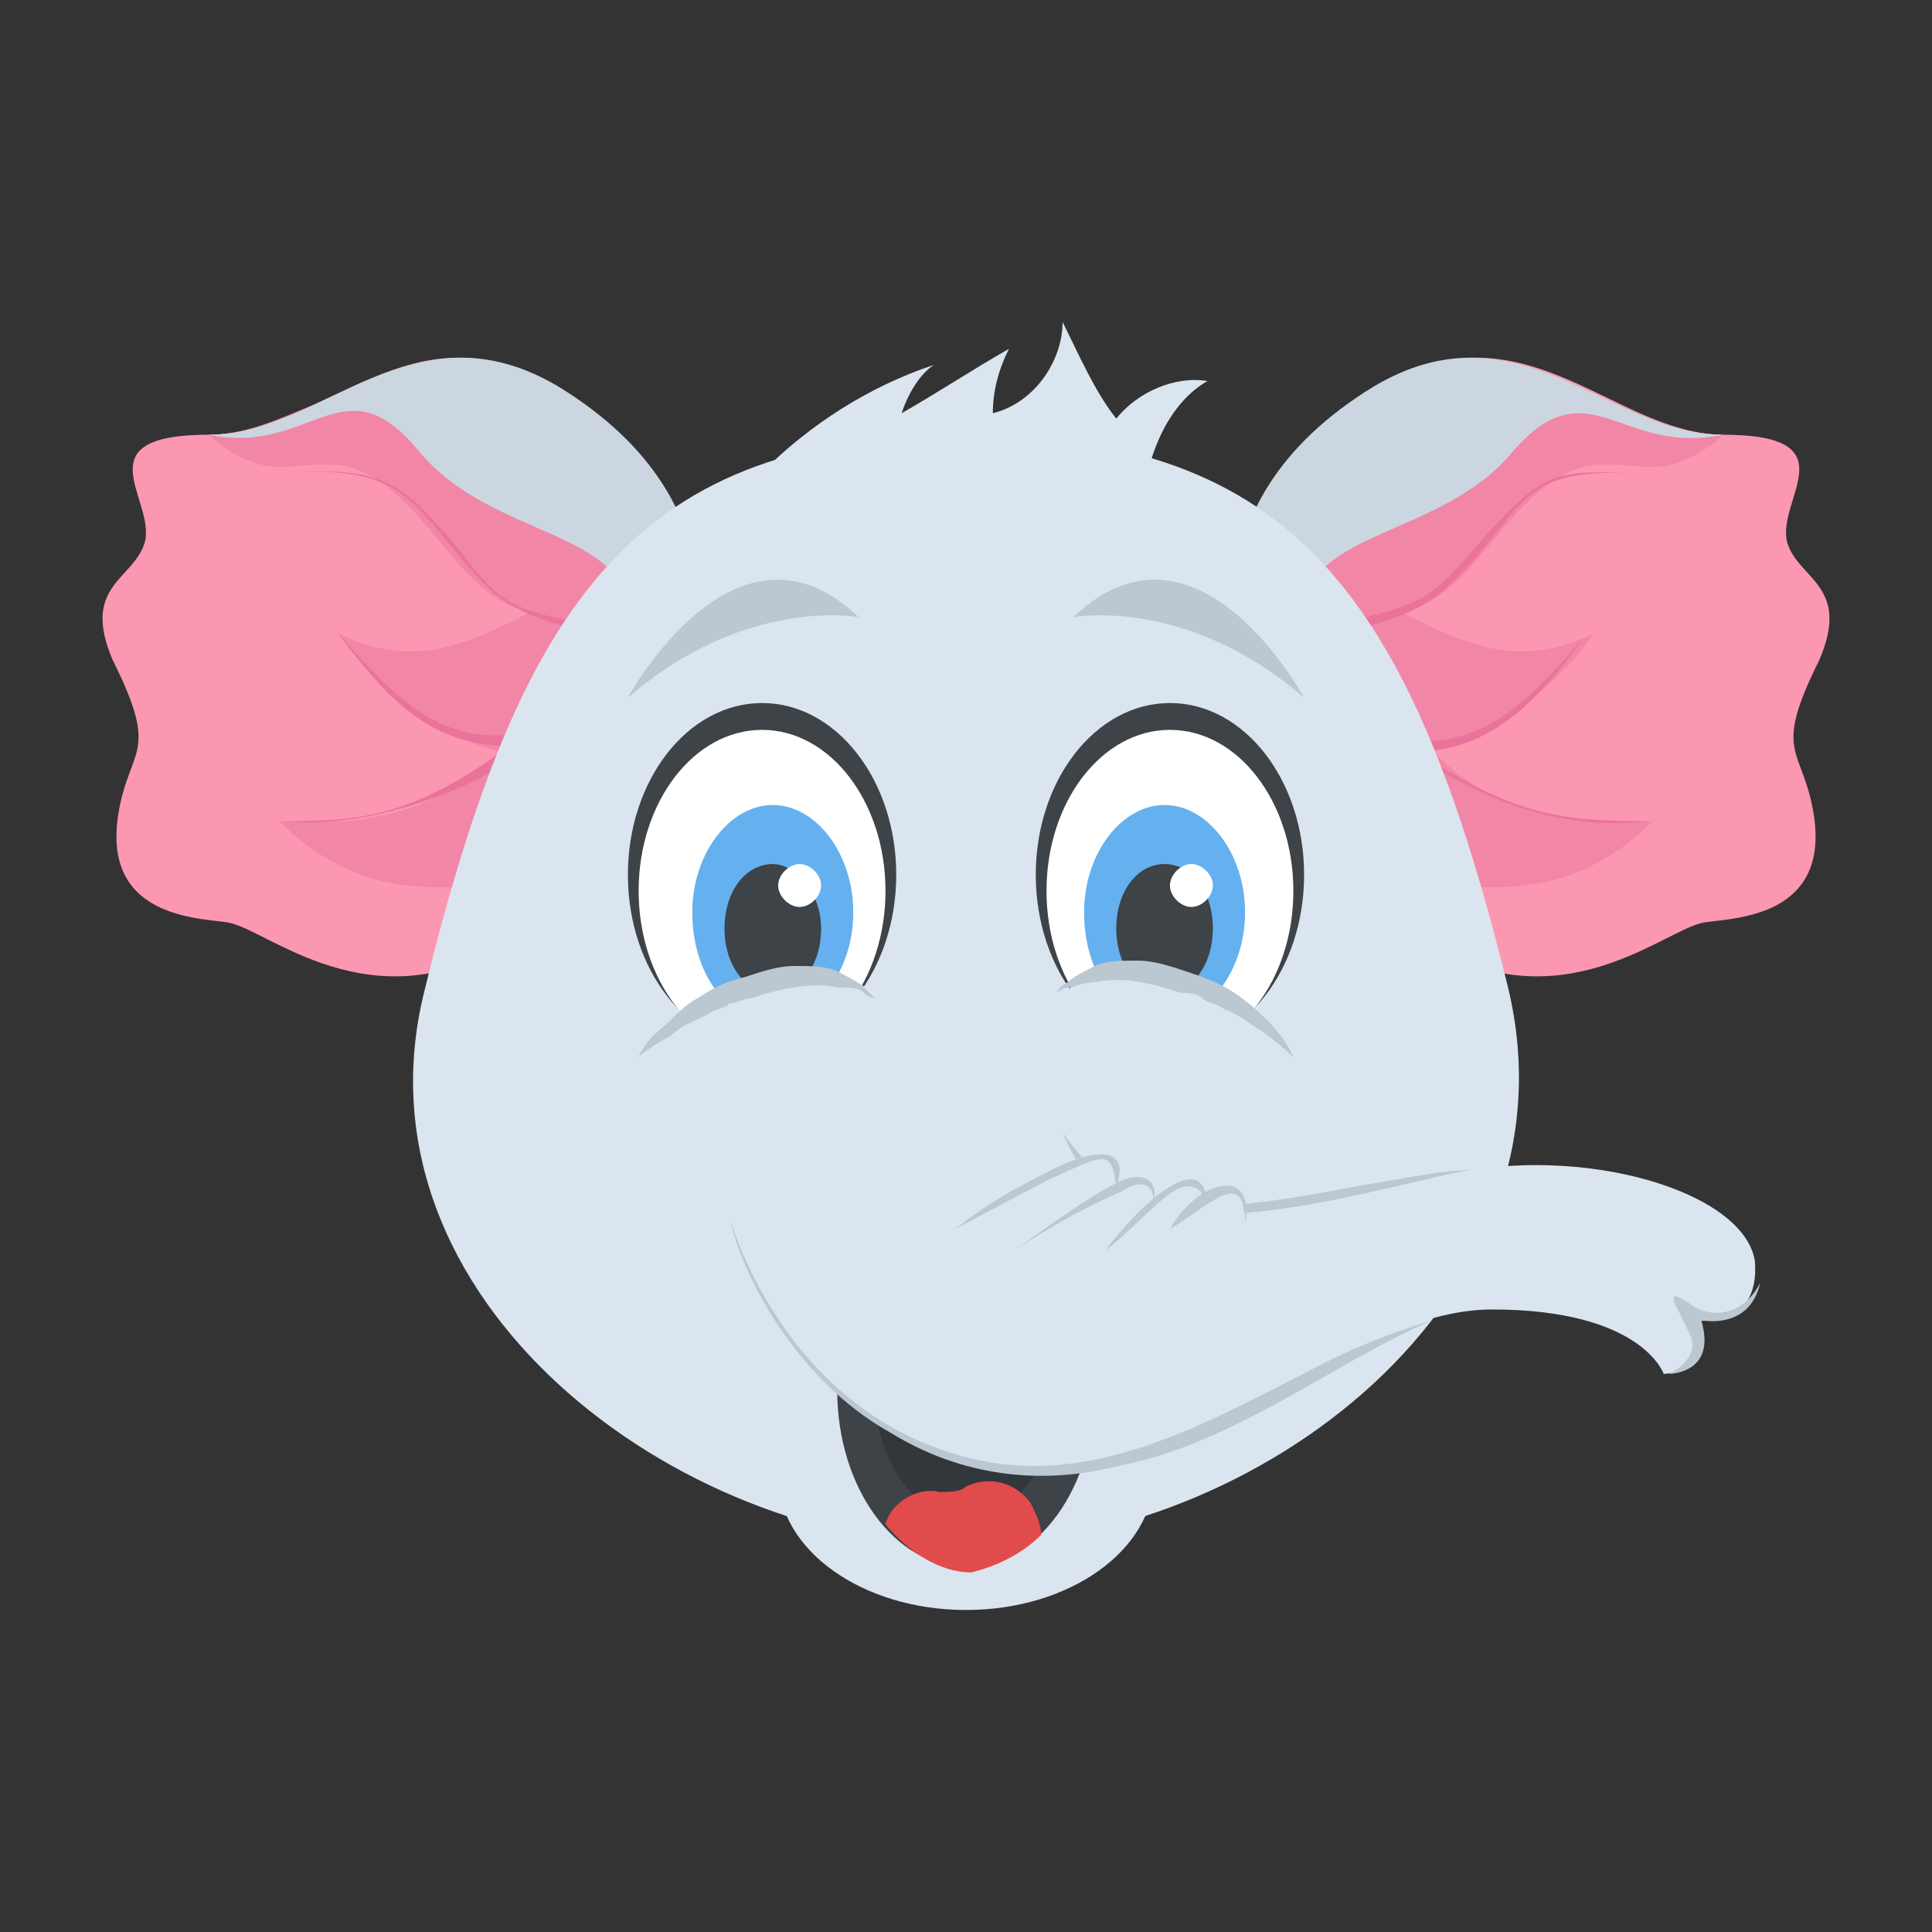 <?xml version="1.0" encoding="utf-8"?>
<!-- Generator: Adobe Illustrator 18.0.0, SVG Export Plug-In . SVG Version: 6.00 Build 0)  -->
<!DOCTYPE svg PUBLIC "-//W3C//DTD SVG 1.1//EN" "http://www.w3.org/Graphics/SVG/1.1/DTD/svg11.dtd">
<svg version="1.1" id="Layer_1" xmlns="http://www.w3.org/2000/svg" xmlns:xlink="http://www.w3.org/1999/xlink" x="0px" y="0px"
	 viewBox="0 0 36 36" enable-background="new 0 0 36 36" xml:space="preserve">
<rect x="0" y="0" width="36" height="36" fill="#333333" stroke="none"/>
<g>
	<g>
		<g>
			<g>
				<g>
					<g>
						<g>
							<g>
								<g>
									<path fill="#FC97B2" d="M33.8,15.2c0.3,2-1.7,1.9-2.1,2c-0.8,0.2-2.8,2-5.4,0.2c-2.1-1.5-5.8-7-0.6-10.2
										c2.7-1.6,4.4,0.9,6.4,0.9c2.4,0,1,1.2,1.2,2c0.2,0.7,1.2,0.8,0.6,2.2C33,14.1,33.6,13.9,33.8,15.2z"/>
								</g>
							</g>
						</g>
					</g>
					<g>
						<g>
							<path fill="#F286A7" d="M32.1,8.1c-0.8,0-1.5-0.4-2.3-0.7c-1-0.1-2-0.3-3-0.1c-1.1,0.2-2.1,0.9-2.7,1.9c-0.7,1-1,2.2-0.9,3.4
								c0,0.2,0,0.4,0.1,0.6c0.2,0.6,0.5,1.2,0.8,1.7c0.5,0.5,1.1,0.9,1.7,1.2c0.8,0.4,1.7,0.5,2.6,0.4c0.9-0.1,1.7-0.5,2.4-1.2
								c-2.5,0.2-3.6-0.8-4.1-1.3c1-0.2,2.4-1.3,3-2.2c-0.6,0.3-1.2,0.4-1.8,0.3c-0.6-0.1-1.2-0.4-1.8-0.7c0.7-0.1,1.2-0.7,1.7-1.3
								c0.5-0.6,1-1.2,1.7-1.4c0.4-0.1,0.9,0,1.3,0C31.2,8.7,31.7,8.5,32.1,8.1C32.1,8.1,32.1,8.1,32.1,8.1z"/>
						</g>
					</g>
					<g>
						<g>
							<path fill="#CBD6E0" d="M25.6,7.2c-3.6,2.2-2.9,5.5-1.5,7.8l0,0c0,0,0.1-1.4,0.1-3.3c0-1.9,2.6-1.6,4-3.3
								c1.4-1.6,2,0.1,3.9-0.3C30,8.1,28.3,5.6,25.6,7.2z"/>
						</g>
					</g>
				</g>
			</g>
			<g>
				<g>
					<g>
						<g>
							<g>
								<g>
									<path fill="#FC97B2" d="M2.2,15.2c-0.3,2,1.7,1.9,2.1,2c0.8,0.2,2.8,2,5.4,0.2c2.1-1.5,5.8-7,0.6-10.2
										C7.7,5.6,6,8.1,3.9,8.1c-2.4,0-1,1.2-1.2,2c-0.2,0.7-1.2,0.8-0.6,2.2C3,14.1,2.4,13.9,2.2,15.2z"/>
								</g>
							</g>
						</g>
					</g>
					<g>
						<g>
							<path fill="#F286A7" d="M3.9,8.1c0.8,0,1.5-0.4,2.3-0.7c1-0.1,2-0.3,3-0.1c1.1,0.2,2.1,0.9,2.7,1.9c0.7,1,1,2.2,0.9,3.4
								c0,0.2,0,0.4-0.1,0.6c-0.2,0.6-0.5,1.2-0.8,1.7c-0.5,0.5-1.1,0.9-1.7,1.2c-0.8,0.4-1.7,0.5-2.6,0.4c-0.9-0.1-1.7-0.5-2.4-1.2
								c2.5,0.2,3.6-0.8,4.1-1.3c-1-0.2-2.4-1.3-3-2.2c0.6,0.3,1.2,0.4,1.8,0.3c0.6-0.1,1.2-0.4,1.8-0.7c-0.7-0.1-1.2-0.7-1.7-1.3
								c-0.5-0.6-1-1.2-1.7-1.4c-0.4-0.1-0.9,0-1.3,0C4.8,8.7,4.3,8.5,3.9,8.1C3.9,8.1,3.9,8.1,3.9,8.1z"/>
						</g>
					</g>
					<g>
						<g>
							<path fill="#CBD6E0" d="M10.4,7.2c3.6,2.2,2.9,5.5,1.5,7.8l0,0c0,0-0.1-1.4-0.1-3.3c0-1.9-2.6-1.6-4-3.3s-2,0.1-3.9-0.3
								C6,8.1,7.7,5.6,10.4,7.2z"/>
						</g>
					</g>
				</g>
				<g>
					<g>
						<g>
							<path fill="#EA739A" d="M5.4,8.8c1.8-0.1,2.1,0.2,3.2,1.5c0.7,0.9,0.9,1.2,3.2,1.4l0,0.2c-2.3-0.3-2.6-0.8-3.3-1.6
								C7.6,9.2,7.3,8.7,5.4,8.8z"/>
						</g>
					</g>
					<g>
						<g>
							<path fill="#EA739A" d="M30.7,15.3c-2.5,0.3-4.3-1.3-5-1.6l0,0c-0.7-0.5-1.4-1.1-1.9-1.7l0.2-0.2c0.4,0.5,1.1,1.2,1.8,1.7
								l0,0c0.6,0.3,0.1,0.1,0.6,0.3c1.4,0.1,2.3-1,3.1-1.9C28.7,13,27.8,14,26.4,14C28.2,15.2,29.1,15.3,30.7,15.3z"/>
						</g>
					</g>
					<g>
						<g>
							<path fill="#EA739A" d="M24.2,11.9l0-0.2c2.3-0.3,2.5-0.6,3.2-1.4c1.4-1.6,1.5-1.5,3.1-1.5c-1.8,0-1.9,0.2-3,1.6
								C26.9,11,26.6,11.6,24.2,11.9z"/>
						</g>
					</g>
					<g>
						<g>
							<path fill="#EA739A" d="M12,11.8l0.2,0.2c-0.6,0.6-1.3,1.2-1.9,1.7l0,0c-0.1,0.1-0.2,0.1-0.3,0.1c-0.7,0.7-3,1.7-4.7,1.5
								c1.5,0,2.4-0.1,4.2-1.4c-1.5,0-2.3-0.9-3.2-2.1c0.8,0.9,1.7,2,3.1,1.9c0.6-0.2,0.1,0,0.6-0.3l0,0
								C10.9,12.9,11.6,12.2,12,11.8z"/>
						</g>
					</g>
				</g>
			</g>
		</g>
		<g>
			<g>
				<g>
					<g>
						<path fill="#DAE5EF" d="M18,28.8c-5.4,0-11.5-4.6-10.1-10.3C9.7,11.1,11.9,8.1,18,8.1c6.1,0,8.3,3,10.1,10.3
							C29.5,24.2,23.4,28.8,18,28.8z"/>
					</g>
				</g>
			</g>
			<g>
				<g>
					<g>
						<ellipse fill="#DAE5EF" cx="18" cy="27.5" rx="3.5" ry="2.5"/>
					</g>
				</g>
			</g>
			<g>
				<g>
					<g>
						<ellipse fill="#3E4347" cx="18" cy="25.9" rx="2.4" ry="3.3"/>
					</g>
				</g>
			</g>
			<g>
				<g>
					<g>
						<ellipse fill="#31373A" cx="18" cy="25.9" rx="1.7" ry="2.4"/>
					</g>
				</g>
			</g>
			<g>
				<g>
					<g>
						<path fill="#DAE5EF" d="M14.2,8.8c0.9-0.9,2-1.6,3.2-2c-0.3,0.2-0.5,0.6-0.6,0.9c0.7-0.4,1.3-0.8,2-1.2
							c-0.2,0.4-0.3,0.8-0.3,1.2c0.8-0.2,1.3-1,1.3-1.7c0.3,0.6,0.6,1.3,1,1.8c0.4-0.5,1.1-0.8,1.7-0.7c-0.7,0.4-1.1,1.3-1.2,2.2
							c-0.1,0.9,0.1,1.7,0.3,2.5c-0.6-0.8-1.5-1.2-2.4-1.4c-0.9-0.2-1.9-0.1-2.9-0.1"/>
					</g>
				</g>
			</g>
		</g>
		<g>
			<g>
				<g>
					<g>
						<g>
							<g>
								<ellipse fill="#3E4347" cx="21.8" cy="16.3" rx="2.5" ry="3.2"/>
							</g>
						</g>
					</g>
					<g>
						<g>
							<g>
								<ellipse fill="#FFFFFF" cx="21.8" cy="16.6" rx="2.3" ry="3"/>
							</g>
						</g>
					</g>
					<g>
						<g>
							<g>
								<g>
									<path fill="#65B1EF" d="M23.2,17c0,1.1-0.7,2-1.5,2c-0.9,0-1.5-0.9-1.5-2c0-1.1,0.7-2,1.5-2C22.5,15,23.2,15.9,23.2,17z"/>
								</g>
							</g>
						</g>
						<g>
							<g>
								<g>
									<path fill="#3E4347" d="M22.6,17.3c0,0.7-0.4,1.2-0.9,1.2c-0.5,0-0.9-0.5-0.9-1.2c0-0.7,0.4-1.2,0.9-1.2
										C22.2,16.1,22.6,16.6,22.6,17.3z"/>
								</g>
							</g>
						</g>
					</g>
					<g>
						<g>
							<g>
								<path fill="#FFFFFF" d="M22.6,16.5c0,0.2-0.2,0.4-0.4,0.4c-0.2,0-0.4-0.2-0.4-0.4c0-0.2,0.2-0.4,0.4-0.4
									C22.4,16.1,22.6,16.3,22.6,16.5z"/>
							</g>
						</g>
					</g>
				</g>
				<g>
					<g>
						<g>
							<g>
								
									<ellipse transform="matrix(0.896 0.444 -0.444 0.896 11.229 -7.668)" fill="#DAE5EF" cx="22" cy="20.1" rx="2.8" ry="1.7"/>
							</g>
						</g>
					</g>
					<g>
						<g>
							<g>
								<path fill="#BBC7D1" d="M24.1,19.7c0,0-0.2-0.2-0.6-0.5c-0.2-0.1-0.4-0.3-0.7-0.4c-0.1-0.1-0.3-0.1-0.4-0.2
									c-0.1-0.1-0.3-0.1-0.4-0.1c-0.6-0.2-1.1-0.3-1.6-0.2c-0.2,0-0.4,0.1-0.5,0.1c-0.1,0-0.2,0.1-0.2,0.1c0,0,0-0.1,0.2-0.2
									c0.1-0.1,0.3-0.2,0.5-0.3c0.2-0.1,0.5-0.1,0.8-0.1c0.3,0,0.6,0.1,0.9,0.2c0.3,0.1,0.6,0.2,0.9,0.4c0.3,0.2,0.5,0.4,0.6,0.5
									C24,19.4,24.1,19.7,24.1,19.7z"/>
							</g>
						</g>
					</g>
				</g>
			</g>
			<g>
				<g>
					<g>
						<g>
							<g>
								<ellipse fill="#3E4347" cx="14.2" cy="16.3" rx="2.5" ry="3.2"/>
							</g>
						</g>
					</g>
					<g>
						<g>
							<g>
								<ellipse fill="#FFFFFF" cx="14.2" cy="16.6" rx="2.3" ry="3"/>
							</g>
						</g>
					</g>
					<g>
						<g>
							<g>
								<g>
									<path fill="#65B1EF" d="M15.9,17c0,1.1-0.7,2-1.5,2c-0.9,0-1.5-0.9-1.5-2c0-1.1,0.7-2,1.5-2C15.2,15,15.9,15.9,15.9,17z"/>
								</g>
							</g>
						</g>
						<g>
							<g>
								<g>
									<path fill="#3E4347" d="M15.3,17.3c0,0.7-0.4,1.2-0.9,1.2c-0.5,0-0.9-0.5-0.9-1.2c0-0.7,0.4-1.2,0.9-1.2
										C14.8,16.1,15.3,16.6,15.3,17.3z"/>
								</g>
							</g>
						</g>
					</g>
					<g>
						<g>
							<g>
								<path fill="#FFFFFF" d="M15.3,16.5c0,0.2-0.2,0.4-0.4,0.4c-0.2,0-0.4-0.2-0.4-0.4c0-0.2,0.2-0.4,0.4-0.4
									C15.1,16.1,15.3,16.3,15.3,16.5z"/>
							</g>
						</g>
					</g>
				</g>
				<g>
					<g>
						<g>
							<g>
								
									<ellipse transform="matrix(-0.896 0.444 -0.444 -0.896 35.538 31.905)" fill="#DAE5EF" cx="14" cy="20.1" rx="2.8" ry="1.7"/>
							</g>
						</g>
					</g>
					<g>
						<g>
							<g>
								<path fill="#BBC7D1" d="M11.9,19.7c0,0,0.1-0.3,0.5-0.6c0.2-0.2,0.4-0.4,0.6-0.5c0.3-0.2,0.5-0.3,0.9-0.4
									c0.3-0.1,0.6-0.2,0.9-0.2c0.3,0,0.6,0,0.8,0.1c0.2,0.1,0.4,0.2,0.5,0.3c0.1,0.1,0.2,0.2,0.2,0.2c0,0-0.1,0-0.2-0.1
									c-0.1-0.1-0.3-0.1-0.5-0.1c-0.4-0.1-1,0-1.6,0.2c-0.1,0-0.3,0.1-0.4,0.1c-0.1,0.1-0.3,0.1-0.4,0.2c-0.2,0.1-0.5,0.2-0.7,0.4
									C12.1,19.5,11.9,19.7,11.9,19.7z"/>
							</g>
						</g>
					</g>
				</g>
			</g>
		</g>
		<g>
			<g>
				<g>
					<g>
						<path fill="#BBC7D1" d="M20,11.5c0,0,2.1-0.4,4.3,1.5C24.3,13,22.3,9.3,20,11.5z"/>
					</g>
				</g>
			</g>
			<g>
				<g>
					<g>
						<path fill="#BBC7D1" d="M16,11.5c0,0-2.1-0.4-4.3,1.5C11.7,13,13.7,9.3,16,11.5z"/>
					</g>
				</g>
			</g>
		</g>
		<g>
			<g>
				<g>
					<path fill="#BBC7D1" d="M13.6,22.7c0.5,1.4,1.6,2.9,3.1,3.7c1.3,0.7,2.6,0.9,4.1,0.6c1.8-0.4,3.8-1.8,5.9-2.4
						c-1.7,0.7-3.7,2.3-5.8,2.7c-1.5,0.4-3,0.2-4.3-0.6C14.8,25.7,13.8,23.7,13.6,22.7z"/>
				</g>
			</g>
			<g>
				<g>
					<path fill="#BBC7D1" d="M28.1,21.8c-3.1,0.8-7.1,2.3-8.3-0.7c1.1,1.6,2.4,1.6,5.5,1C27.1,21.8,26.8,21.8,28.1,21.8z"/>
				</g>
			</g>
		</g>
		<g>
			<g>
				<g>
					<path fill="#DAE5EF" d="M13.6,22.7c0,0,1,3.7,4.6,4.5s6.8-2.8,9.6-2.8s3.2,1.2,3.2,1.2s0.9,0,0.6-1c0,0,1.2,0.2,1.1-1.1
						c-0.2-1.3-3.2-2.2-5.8-1.6c-2.6,0.6-6.2,1.6-7.2-0.8"/>
				</g>
			</g>
		</g>
		<g>
			<g>
				<g>
					<path fill="#DAE5EF" d="M20.7,22.3c0,0,0.4-0.8-0.2-0.8c-0.6,0-1.8,0.8-1.8,0.8"/>
				</g>
			</g>
		</g>
		<g>
			<g>
				<g>
					<path fill="#DAE5EF" d="M21.4,22.7c0,0,0.3-0.8-0.3-0.7c-0.6,0.1-1.7,1-1.7,1"/>
				</g>
			</g>
		</g>
		<g>
			<g>
				<g>
					<path fill="#DAE5EF" d="M22.4,22.7c0,0,0-0.9-0.5-0.6s-1.4,1.4-1.4,1.4"/>
				</g>
			</g>
		</g>
		<g>
			<g>
				<g>
					<path fill="#DAE5EF" d="M23.2,22.8c0,0,0-0.9-0.5-0.6s-1.4,1.4-1.4,1.4"/>
				</g>
			</g>
		</g>
		<g>
			<g>
				<g>
					<g>
						<path fill="#BBC7D1" d="M17.8,22.9c0.5-0.4,1-0.7,1.6-1c0.9-0.5,1.7-0.6,1.4,0.2v0l0,0c-0.1-0.7-0.2-0.6-1.3-0.1L17.8,22.9z"
							/>
					</g>
				</g>
			</g>
			<g>
				<g>
					<g>
						<path fill="#BBC7D1" d="M21.5,22.4c0-0.4-0.3-0.4-0.6-0.2l0,0c-0.7,0.3-1.4,0.7-2,1.1c0.7-0.5,1.4-1,1.8-1.2l0,0
							C21.2,21.8,21.6,21.9,21.5,22.4z"/>
					</g>
				</g>
			</g>
			<g>
				<g>
					<g>
						<path fill="#BBC7D1" d="M20.6,23.3c0.5-0.7,1.8-2,1.9-0.9C22.1,21.6,21.5,22.6,20.6,23.3z"/>
					</g>
				</g>
			</g>
			<g>
				<g>
					<g>
						<path fill="#BBC7D1" d="M23.2,22.8c0-1.1-0.7-0.3-1.4,0.1C22.3,22,23.4,21.7,23.2,22.8z"/>
					</g>
				</g>
			</g>
		</g>
		<g>
			<g>
				<g>
					<path fill="#BBC7D1" d="M32.8,23.9c-0.3,0.6-0.9,0.7-1.3,0.4c-0.6-0.4-0.2,0.1,0,0.6c0.1,0.2,0,0.5-0.4,0.7c0,0,0,0,0,0
						s0.9,0,0.6-1C31.7,24.6,32.6,24.8,32.8,23.9z"/>
				</g>
			</g>
		</g>
	</g>
	<g>
		<g>
			<g>
				<path fill="#E24B4B" d="M19.4,28.6c0-0.2-0.1-0.4-0.2-0.6c-0.3-0.4-0.8-0.5-1.2-0.3c-0.1,0.1-0.3,0.1-0.5,0.1
					c-0.4-0.1-0.9,0.2-1,0.6c0.4,0.5,1,0.9,1.6,0.9C18.5,29.2,19,29,19.4,28.6z"/>
			</g>
		</g>
	</g>
</g>
</svg>
